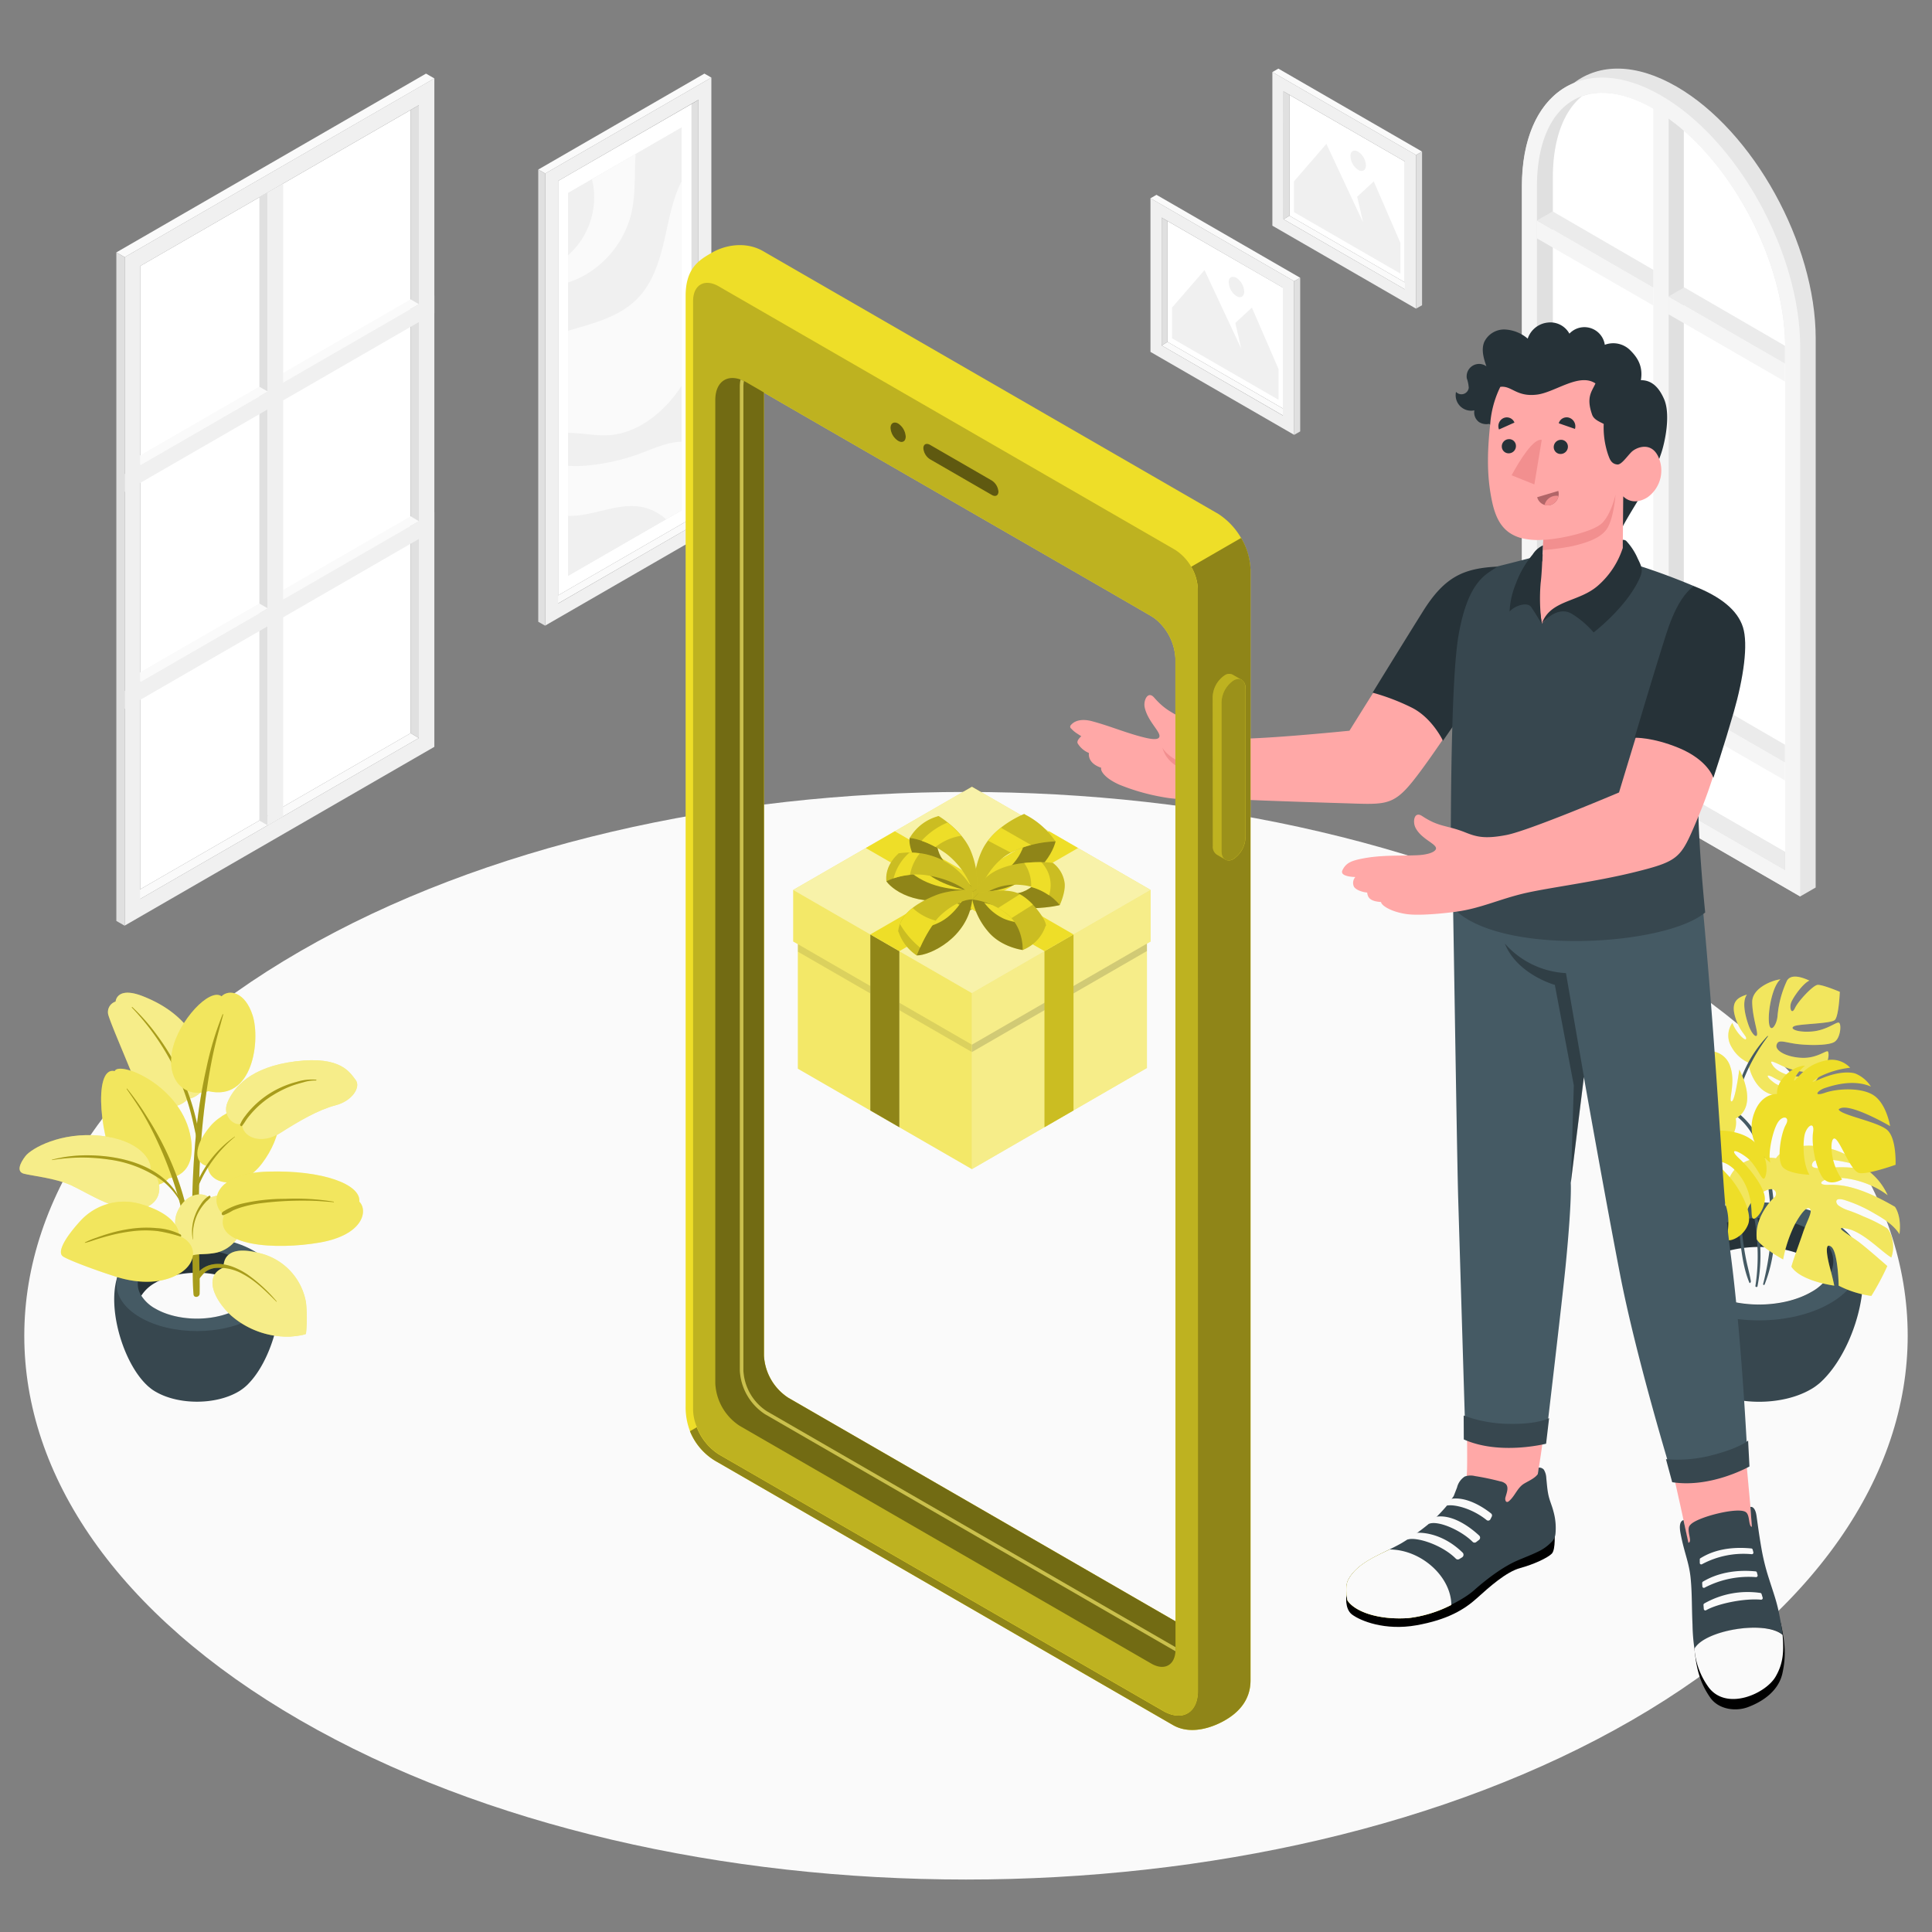 <svg xmlns="http://www.w3.org/2000/svg" viewBox="0 0 500 500"><rect x="0" y="0" width="500" height="500" fill="#808080" stroke="none"/><g id="freepik--Floor--inject-63"><path id="freepik--floor--inject-63" d="M77.67,445.19c-95.18-54.95-95.18-144,0-199s249.49-54.95,344.66,0,95.18,144,0,199S172.84,500.14,77.67,445.19Z" style="fill:#fafafa"></path></g><g id="freepik--Pictures--inject-63"><g id="freepik--Picture--inject-63"><g id="freepik--Frame--inject-63"><polygon points="142.67 155.1 144.44 156.16 180.76 135.19 178.99 134.13 142.67 155.1" style="fill:#fafafa"></polygon><polygon points="178.99 134.13 144.44 154.08 144.44 46.83 178.99 26.9 178.99 134.13" style="fill:#fff"></polygon><path d="M184.1,20.08l-43,24.82v117l43-24.82Zm-3.34,115.11-36.32,21V46.83l36.32-21Z" style="fill:#f0f0f0"></path><polygon points="180.76 135.19 178.99 134.13 178.99 26.9 180.76 25.86 180.76 135.19" style="fill:#e0e0e0"></polygon><polygon points="184.1 20.08 182.3 19.05 139.3 43.88 141.1 44.9 184.1 20.08" style="fill:#fafafa"></polygon><polygon points="139.3 43.88 141.1 44.9 141.1 161.94 139.3 160.91 139.3 43.88" style="fill:#e0e0e0"></polygon></g><g id="freepik--Land--inject-63"><polygon points="176.4 132.07 147.03 149.02 147.03 49.95 176.4 33 176.4 132.07" style="fill:#f0f0f0"></polygon></g><g id="freepik--land--inject-63"><polygon points="176.4 132.07 147.03 149.02 147.03 49.95 176.4 33 176.4 132.07" style="fill:#f0f0f0"></polygon></g><path d="M147,120.54a28,28,0,0,0,4.2,0,53.08,53.08,0,0,0,14.3-3.11c3.55-1.31,7.11-3,10.87-3.12v17.79l-4,2.29a13.34,13.34,0,0,0-5.45-3c-5.66-1.49-11.46,1.35-17.28,2a23.57,23.57,0,0,1-2.66.13Z" style="fill:#fafafa"></path><path d="M147,85.61c6.57-1.94,13.31-3.56,18-8.38,3.78-3.89,5.56-9.27,6.8-14.54s2.1-10.73,4.49-15.59a1,1,0,0,1,.08-.14V99.9c-.37.55-.74,1.1-1.13,1.63-4.32,5.85-10.67,10.73-17.93,11.11-3.41.17-6.93-.63-10.31-.61Z" style="fill:#fafafa"></path><path d="M147,66.07a20,20,0,0,0,6.51-18.21c-.09-.5-.21-1-.33-1.47l11.29-6.52c0,.74-.08,1.48-.1,2.22-.12,4.32,0,8.69-.92,12.89a25.38,25.38,0,0,1-12.87,16.64A24.35,24.35,0,0,1,147,73.11Z" style="fill:#fafafa"></path></g><g id="freepik--picture--inject-63"><g id="freepik--frame--inject-63"><polygon points="365.12 73.97 363.58 74.88 332.18 56.74 333.7 55.83 365.12 73.97" style="fill:#fafafa"></polygon><polygon points="333.7 55.83 363.58 73.08 363.58 41.79 333.7 24.55 333.7 55.83" style="fill:#fff"></polygon><path d="M329.29,58.41l37.18,21.47V40.12L329.29,18.65Zm2.88-34.76,31.41,18.14V74.88L332.17,56.74Z" style="fill:#f0f0f0"></path><polygon points="332.18 56.74 333.7 55.83 333.7 24.55 332.17 23.65 332.18 56.74" style="fill:#e0e0e0"></polygon><polygon points="329.29 18.65 330.84 17.76 368.03 39.23 366.47 40.12 329.29 18.65" style="fill:#fafafa"></polygon><polygon points="368.03 39.23 366.47 40.12 366.47 79.88 368.03 78.99 368.03 39.23" style="fill:#e0e0e0"></polygon></g><g id="freepik--land--inject-63"><polygon points="334.87 54.89 362.42 70.8 362.42 62.85 355.53 46.94 351.24 50.92 352.78 57.58 343.27 37.24 334.87 46.94 334.87 54.89" style="fill:#f0f0f0"></polygon><path d="M351.5,39.26a4.52,4.52,0,0,1,2,3.53c0,1.3-.92,1.83-2,1.18a4.49,4.49,0,0,1-2-3.53C349.46,39.14,350.37,38.61,351.5,39.26Z" style="fill:#f0f0f0"></path></g></g><g id="freepik--picture--inject-63"><g id="freepik--frame--inject-63"><polygon points="333.57 106.62 332.04 107.53 300.63 89.4 302.16 88.49 333.57 106.62" style="fill:#fafafa"></polygon><polygon points="302.16 88.49 332.04 105.73 332.04 74.44 302.16 57.21 302.16 88.49" style="fill:#fff"></polygon><path d="M297.74,91.07l37.19,21.47V72.78L297.74,51.31Zm2.89-34.76L332,74.45v33.09L300.63,89.4Z" style="fill:#f0f0f0"></path><polygon points="300.63 89.4 302.16 88.49 302.16 57.21 300.63 56.31 300.63 89.4" style="fill:#e0e0e0"></polygon><polygon points="297.74 51.31 299.3 50.42 336.49 71.89 334.93 72.78 297.74 51.31" style="fill:#fafafa"></polygon><polygon points="336.49 71.89 334.93 72.78 334.93 112.54 336.49 111.65 336.49 71.89" style="fill:#e0e0e0"></polygon></g><g id="freepik--land--inject-63"><polygon points="303.33 87.55 330.88 103.46 330.88 95.5 323.99 79.6 319.7 83.58 321.24 90.24 311.73 69.9 303.33 79.6 303.33 87.55" style="fill:#f0f0f0"></polygon><path d="M320,71.92a4.52,4.52,0,0,1,2,3.53c0,1.3-.92,1.83-2,1.18a4.49,4.49,0,0,1-2-3.53C317.92,71.8,318.83,71.27,320,71.92Z" style="fill:#f0f0f0"></path></g></g></g><g id="freepik--Windows--inject-63"><g id="freepik--Window--inject-63"><g id="freepik--window--inject-63"><g id="freepik--frame--inject-63"><polygon points="34.15 231.38 36.27 232.65 108.4 191 106.28 189.74 34.15 231.38" style="fill:#fafafa"></polygon><polygon points="106.28 189.74 36.27 230.15 36.27 68.86 106.28 28.46 106.28 189.74" style="fill:#fff"></polygon><path d="M112.41,20.28,32.27,66.55v173l80.14-46.27ZM108.4,191,36.27,232.65V68.86L108.4,27.22Z" style="fill:#f0f0f0"></path><polygon points="108.4 191 106.28 189.74 106.28 28.46 108.4 27.22 108.4 191" style="fill:#e0e0e0"></polygon><polygon points="36.27 174.04 36.27 176.53 108.4 134.88 106.28 133.61 36.27 174.04" style="fill:#fafafa"></polygon><polygon points="36.27 117.89 36.27 120.38 108.4 78.73 106.28 77.47 36.27 117.89" style="fill:#fafafa"></polygon><polygon points="112.41 20.29 110.25 19.05 30.11 65.32 32.27 66.55 112.41 20.29" style="fill:#fafafa"></polygon><polygon points="30.11 65.32 32.27 66.55 32.27 239.58 30.11 238.34 30.11 65.32" style="fill:#e0e0e0"></polygon><polygon points="67.12 51.05 69.28 49.81 69.28 213.6 67.12 212.37 67.12 51.05" style="fill:#e0e0e0"></polygon></g><polygon points="73.28 47.51 69.28 49.81 69.28 213.6 73.28 211.28 73.28 47.51" style="fill:#f0f0f0"></polygon><polygon points="112.41 76.42 112.41 81.04 32.27 127.3 32.27 122.69 112.41 76.42" style="fill:#f0f0f0"></polygon><polygon points="112.41 132.56 112.41 137.17 32.27 183.44 32.27 178.82 112.41 132.56" style="fill:#f0f0f0"></polygon><polygon points="69.28 101.32 67.12 100.08 36.27 117.89 36.27 120.38 69.28 101.32" style="fill:#fafafa"></polygon><polygon points="69.28 157.44 67.12 156.2 36.27 174.01 36.27 176.5 69.28 157.44" style="fill:#fafafa"></polygon></g></g><g id="freepik--window--inject-63"><path d="M469.9,87.58c0-24.5-16.14-53.68-36-65.17-10.54-6.09-20-6-26.61-.92-8.19,3.4-13.44,12.82-13.44,26.78V190.38L465.89,232l4-2.31Z" style="fill:#e6e6e6"></path><path d="M465.89,232V89.89c0-24.5-16.13-53.68-36-65.17s-36-.95-36,23.55V190.38Z" style="fill:#f5f5f5"></path><path d="M462,89.89V225.17L397.76,188.1V48.28c0-12.25,4.3-20.69,11.55-23.36a15,15,0,0,1,5.25-.9c4.1,0,8.58,1.38,13.32,4.12C446.67,39,462,66.68,462,89.89Z" style="fill:#e0e0e0"></path><polygon points="397.75 188.1 401.83 185.76 461.95 220.48 461.95 225.17 397.75 188.1" style="fill:#ebebeb"></polygon><path d="M462,89.89V220.48l-60.12-34.72V45.92c0-9.73,2.73-17.06,7.49-21a15,15,0,0,1,5.25-.9c4.1,0,8.58,1.38,13.32,4.12C446.67,39,462,66.68,462,89.89Z" style="fill:#fff"></path><polygon points="431.82 207.77 427.88 205.5 427.88 26.71 431.82 26.71 431.82 207.77" style="fill:#f5f5f5"></polygon><path d="M435.77,33.84V205.5l-3.94,2.27V30.69C433.17,31.66,434.48,32.7,435.77,33.84Z" style="fill:#e0e0e0"></path><polygon points="397.75 160.29 427.88 177.69 427.88 182.31 397.75 164.92 397.75 160.29" style="fill:#f5f5f5"></polygon><polygon points="401.83 157.94 397.75 160.29 427.88 177.69 427.88 173.06 401.83 157.94" style="fill:#ebebeb"></polygon><polygon points="431.82 179.96 461.95 197.35 461.95 201.98 431.82 184.59 431.82 179.96" style="fill:#f5f5f5"></polygon><polygon points="435.89 177.61 431.82 179.96 461.95 197.35 461.95 192.73 435.89 177.61" style="fill:#ebebeb"></polygon><polygon points="397.75 57.06 427.88 74.45 427.88 79.07 397.75 61.69 397.75 57.06" style="fill:#f5f5f5"></polygon><polygon points="401.83 54.71 397.75 57.06 427.88 74.45 427.88 69.83 401.83 54.71" style="fill:#ebebeb"></polygon><polygon points="431.82 76.72 461.95 94.12 461.95 98.74 431.82 81.35 431.82 76.72" style="fill:#f5f5f5"></polygon><polygon points="435.89 74.38 431.82 76.72 461.95 94.12 461.95 89.49 435.89 74.38" style="fill:#ebebeb"></polygon></g></g><g id="freepik--Plants--inject-63"><g id="freepik--Plant--inject-63"><g id="freepik--Pot--inject-63"><path d="M438.39,356.8c-9-9.31-14.32-30.8-5.52-38.19h44.76c8.8,7.38,3.5,28.87-5.51,38.18l-.25.26-.31.3c-.25.25-.52.5-.81.74l-.22.17c-.22.17-.44.35-.68.52a12.18,12.18,0,0,1-1.17.75c-7.41,4.33-19.44,4.33-26.86,0h0a11.76,11.76,0,0,1-1.18-.76l-.63-.48-.27-.21c-.28-.24-.54-.47-.78-.71l-.36-.36Z" style="fill:#37474f"></path><path d="M473.74,315.64c10.22,6,10.22,15.63,0,21.59s-26.77,6-37,0-10.21-15.63,0-21.59S463.53,309.68,473.74,315.64Z" style="fill:#455a64"></path><path d="M468.83,318.51c7.5,4.38,7.5,11.48,0,15.86s-19.66,4.38-27.16,0-7.5-11.48,0-15.86S461.33,314.13,468.83,318.51Z" style="fill:#263238"></path><path d="M441.67,326c7.5-4.38,19.66-4.38,27.16,0a12.33,12.33,0,0,1,4.49,4.16,12.43,12.43,0,0,1-4.49,4.17c-7.5,4.38-19.66,4.38-27.16,0a12.52,12.52,0,0,1-4.49-4.17A12.41,12.41,0,0,1,441.67,326Z" style="fill:#fafafa"></path></g><g id="freepik--Leaves--inject-63"><path d="M452.47,275c.33,2.8,2.06,6.41,4.79,7.75a6.52,6.52,0,0,0,6.61-.23c1.2-.95-2.43-.67-4.65-2.25s-2.37-2.61-.15-1.35,6,2.63,8.13,2.39,3.82-2.78,3.49-3.33-2.19.74-5.38.61-5.68-1.53-6.57-2.92-.28-1.15,2.58.21,8.16,2.38,10.09.81,2-4,1.67-4.53-2.71,1.72-6.61,1.61-7.1-1.79-6.7-3.31,1.67-.83,4.69-.36,8.82.57,10.36-.5,1.77-4.6,1.1-4.92-3.15,2-7.12,2.28-5.88-.83-4.38-1.42,9.37-.6,10.42-1.56,1.3-7.3,1.3-7.3-4.61-1.94-5.78-1.79-4.94,4.12-5.82,6-1.52,0-1-1.41,3.09-5,4.73-5.7c-2.16-1-4.75-1.72-5.79,0a26.89,26.89,0,0,0-2.44,9c-.16,2.58-2,5-2.25,1.68s1.06-9.48,3-11c-2.06.18-7.38,2.24-7.32,5.9s1.33,7.14,1.27,8.3-1.39.07-2.26-2.46-1.68-6-.38-7.8c-2.12.69-4.19,1.58-3.11,5.53s3.17,5.19,2.91,5.93-2.78-1.87-3.56-4.13a5.61,5.61,0,0,0-.24,6.18A9.41,9.41,0,0,0,452.47,275Z" style="fill:#EEDE28"></path><path d="M452.47,275c.33,2.8,2.06,6.41,4.79,7.75a6.52,6.52,0,0,0,6.61-.23c1.2-.95-2.43-.67-4.65-2.25s-2.37-2.61-.15-1.35,6,2.63,8.13,2.39,3.82-2.78,3.49-3.33-2.19.74-5.38.61-5.68-1.53-6.57-2.92-.28-1.15,2.58.21,8.16,2.38,10.09.81,2-4,1.67-4.53-2.71,1.72-6.61,1.61-7.1-1.79-6.7-3.31,1.67-.83,4.69-.36,8.82.57,10.36-.5,1.77-4.6,1.1-4.92-3.15,2-7.12,2.28-5.88-.83-4.38-1.42,9.37-.6,10.42-1.56,1.3-7.3,1.3-7.3-4.61-1.94-5.78-1.79-4.94,4.12-5.82,6-1.52,0-1-1.41,3.09-5,4.73-5.7c-2.16-1-4.75-1.72-5.79,0a26.89,26.89,0,0,0-2.44,9c-.16,2.58-2,5-2.25,1.68s1.06-9.48,3-11c-2.06.18-7.38,2.24-7.32,5.9s1.33,7.14,1.27,8.3-1.39.07-2.26-2.46-1.68-6-.38-7.8c-2.12.69-4.19,1.58-3.11,5.53s3.17,5.19,2.91,5.93-2.78-1.87-3.56-4.13a5.61,5.61,0,0,0-.24,6.18A9.41,9.41,0,0,0,452.47,275Z" style="fill:#fff;opacity:0.25"></path><path d="M443.4,285.58a11.45,11.45,0,0,1,6.71,2.7,19.68,19.68,0,0,1,5.74,7.89,44.46,44.46,0,0,1,2.74,11.19,68.57,68.57,0,0,1,.65,11.89,36.92,36.92,0,0,1-2.55,13.15c-.13.3-.45.16-.38-.15a73.3,73.3,0,0,0,1.89-10.8,61.66,61.66,0,0,0-.22-11.12c-.7-6.7-1.87-14.17-6.42-19.44a17.71,17.71,0,0,0-8.15-5.21S443.36,285.58,443.4,285.58Z" style="fill:#455a64"></path><path d="M444.87,297.73c4.89,3.39,7.8,8.95,9.31,14.58a44.66,44.66,0,0,1,1.37,10.22,42.52,42.52,0,0,1-.72,10.39c0,.2-.58.25-.53-.12a51.21,51.21,0,0,0,.53-10.1,53.69,53.69,0,0,0-1.3-9.88,30.89,30.89,0,0,0-8.69-14.93S444.79,297.68,444.87,297.73Z" style="fill:#455a64"></path><path d="M450.18,308.6c0-.16.17,0,.17.08A110,110,0,0,0,451,320.3c.22,1.87.51,3.74.88,5.59s.93,3.8,1.25,5.73c0,.22-.27.65-.41.3-1.45-3.48-2-7.53-2.39-11.25A53.54,53.54,0,0,1,450.18,308.6Z" style="fill:#455a64"></path><path d="M457.44,268.12a32.57,32.57,0,0,0-7.06,11.56,40.53,40.53,0,0,0-1.68,6.1,22.18,22.18,0,0,0-.59,6.38c0,.27.41.56.49.16a28.73,28.73,0,0,0,.28-3.22c.12-1.06.28-2.12.48-3.17a38.79,38.79,0,0,1,1.85-6.46,47.71,47.71,0,0,1,6.29-11.21C457.55,268.19,457.54,268,457.44,268.12Z" style="fill:#455a64"></path><path d="M449.2,289.46c.89,4.67-4.36,10.41-11.12,9.53,2.9-2.14,6.08-5.93,4.68-7.06s-.89,3.55-5.67,6.15c0,0-2.21.28-4.14-2.74,4.86-1.46,8.52-6.6,6.85-6.26-.66.13-2.57,2.65-5.53,3.66s-5.35.33-7.87-3.8c2.24.35,5.56.54,8-1,1.76-1.12,2.48-2-1-1.16s-4.66,1.26-7.37.24-4.12-4.68-4.12-4.68,4.33,1.93,5.84.84-3.93-.55-6.62-2.86a19.27,19.27,0,0,1-4.09-5s2.67-3.08,4-3.6c1.74,2.55,3.84,6,4.46,5.62s.31-2.56-2.59-5.43a3.16,3.16,0,0,1,3.51-1.22s1.69.86,2.78,6.39c.22,1.16,1.16,2.44.26-2a12.94,12.94,0,0,0-2-5.26,5,5,0,0,1,5.68,2.53c3.65,6,3.14,8.22,4,8.15.32,0,.29-1.27-.73-4.6a17.21,17.21,0,0,0-2.31-5s3-1.81,5.81,1.75,3.25,9.21,3.47,9.38c.57.45.91-3.82.21-6.42-.66-2.42-1.08-3.57-1.08-3.57a5.58,5.58,0,0,1,5.28,4c1.46,4.19-.57,8.95.34,9s2-8.23,2-8.23S455.31,286.11,449.2,289.46Z" style="fill:#EEDE28"></path><path d="M449.2,289.46c.89,4.67-4.36,10.41-11.12,9.53,2.9-2.14,6.08-5.93,4.68-7.06s-.89,3.55-5.67,6.15c0,0-2.21.28-4.14-2.74,4.86-1.46,8.52-6.6,6.85-6.26-.66.13-2.57,2.65-5.53,3.66s-5.35.33-7.87-3.8c2.24.35,5.56.54,8-1,1.76-1.12,2.48-2-1-1.16s-4.66,1.26-7.37.24-4.12-4.68-4.12-4.68,4.33,1.93,5.84.84-3.93-.55-6.62-2.86a19.27,19.27,0,0,1-4.09-5s2.67-3.08,4-3.6c1.74,2.55,3.84,6,4.46,5.62s.31-2.56-2.59-5.43a3.16,3.16,0,0,1,3.51-1.22s1.69.86,2.78,6.39c.22,1.16,1.16,2.44.26-2a12.94,12.94,0,0,0-2-5.26,5,5,0,0,1,5.68,2.53c3.65,6,3.14,8.22,4,8.15.32,0,.29-1.27-.73-4.6a17.21,17.21,0,0,0-2.31-5s3-1.81,5.81,1.75,3.25,9.21,3.47,9.38c.57.45.91-3.82.21-6.42-.66-2.42-1.08-3.57-1.08-3.57a5.58,5.58,0,0,1,5.28,4c1.46,4.19-.57,8.95.34,9s2-8.23,2-8.23S455.31,286.11,449.2,289.46Z" style="fill:#fff;opacity:0.2"></path><path d="M459.64,299.75c1.43-2.38,7.12-4.64,15-2.2a21.81,21.81,0,0,1,7.69,4.35c-5.19-1.45-12.23-2.85-13.21-1s2,1.44,4.8,1.29a31,31,0,0,1,9.35.64,16.17,16.17,0,0,1,5.25,6.49c-4.93-3.8-11.63-4.93-14.66-4.38s-3.34,1.74-.91,1.7,7.21-.3,17.45,5.68c0,0,1.78,2.24,1.18,7.09-1.49-2.41-4.2-4.08-6.61-5.44a36.23,36.23,0,0,0-7.71-3.44c-.48-.13-1.45-.38-1.85,0s-.05,1.1.33,1.41a9.28,9.28,0,0,0,2.77,1.36,38.61,38.61,0,0,1,3.77,1.53,39.29,39.29,0,0,1,6,3c1,.68,2.39,4.35,1.19,7.6C487,324,482.26,318.86,478.1,318s.37,1.42,3.33,3.71c2.54,2,7,5.94,7,5.94a67.8,67.8,0,0,1-4.13,7.73,26.27,26.27,0,0,1-8.45-2.65s-.15-8.69-1.91-10.06-1.2,2.25-.32,5.55,1.08,4.5,1.08,4.5-8.63-1.12-11.08-4.9c.43-1.7,2.05-6,3-8.83,1-3,2.54-5.34,1.79-6.17s-2.43,1.32-3.94,4.11a35.21,35.21,0,0,0-3,9s-5.37-2.91-6.81-5.17c-.68-5.58,3.75-10.27,4.6-10.91s.46-3.71-3.58-1a8.87,8.87,0,0,0-4.08,7.43s-4-1.74-4.61-5.87C446.06,303.72,450.33,298.56,459.64,299.75Z" style="fill:#EEDE28"></path><path d="M459.64,299.75c1.43-2.38,7.12-4.64,15-2.2a21.81,21.81,0,0,1,7.69,4.35c-5.19-1.45-12.23-2.85-13.21-1s2,1.44,4.8,1.29a31,31,0,0,1,9.35.64,16.17,16.17,0,0,1,5.25,6.49c-4.93-3.8-11.63-4.93-14.66-4.38s-3.34,1.74-.91,1.7,7.21-.3,17.45,5.68c0,0,1.78,2.24,1.18,7.09-1.49-2.41-4.2-4.08-6.61-5.44a36.23,36.23,0,0,0-7.71-3.44c-.48-.13-1.45-.38-1.85,0s-.05,1.1.33,1.41a9.28,9.28,0,0,0,2.77,1.36,38.61,38.61,0,0,1,3.77,1.53,39.29,39.29,0,0,1,6,3c1,.68,2.39,4.35,1.19,7.6C487,324,482.26,318.86,478.1,318s.37,1.42,3.33,3.71c2.54,2,7,5.94,7,5.94a67.8,67.8,0,0,1-4.13,7.73,26.27,26.27,0,0,1-8.45-2.65s-.15-8.69-1.91-10.06-1.2,2.25-.32,5.55,1.08,4.5,1.08,4.5-8.63-1.12-11.08-4.9c.43-1.7,2.05-6,3-8.83,1-3,2.54-5.34,1.79-6.17s-2.43,1.32-3.94,4.11a35.21,35.21,0,0,0-3,9s-5.37-2.91-6.81-5.17c-.68-5.58,3.75-10.27,4.6-10.91s.46-3.71-3.58-1a8.87,8.87,0,0,0-4.08,7.43s-4-1.74-4.61-5.87C446.06,303.72,450.33,298.56,459.64,299.75Z" style="fill:#fff;opacity:0.25"></path><path d="M442.25,292.87c3.79-.74,9.23,0,12.13,3s3.2,6.76,2.46,8.72-1.88-2.88-4.89-5.12-4.39-2-1.82.37,6,6.76,6.54,9.61-2,6.14-2.88,5.94,0-3.16-1.46-7.27-4.38-6.76-6.57-7.34-1.62.12,1.36,3.28,6.53,9.64,5.29,12.82-4.36,4.33-5.21,4.07,1.1-4.25-.67-9.29-5.32-8.52-7.13-7.35-.38,2.53,1.5,6.27,4.45,11.27,3.69,13.73-5.25,4.24-5.95,3.5,1.25-4.94,0-10.25-3.55-7.32-3.69-5.12,3.15,12.47,2.34,14.25-9,4.77-9,4.77-4.47-5.2-4.77-6.79,3.3-8.19,5.34-10.1-.6-2-2.24-.69-5.23,6.13-5.45,8.57c-2.24-2.41-4.25-5.48-2.42-7.57s7.4-5.66,10.7-7,5.65-4.65,1.25-3.63-11.93,5.36-13.16,8.51c-.63-2.77-.18-10.58,4.62-12s9.87-1.26,11.37-1.83-.49-1.84-4.16-1.91-8.54.33-10.34,2.78c0-3.05.3-6.13,5.91-6.38s8.1,2,9,1.3-3.61-2.84-6.89-2.91a7.69,7.69,0,0,1,8-2.9A13,13,0,0,1,442.25,292.87Z" style="fill:#EEDE28"></path><path d="M459.89,283.14c-.14-4,4.39-7.33,7.26-7.33-2.31,1.78-3.57,4.81-2.4,3.54,2.45-2.67,4.09-4.1,7.91-4.94a6.54,6.54,0,0,1,6.16,1.92,23.46,23.46,0,0,0-7.62,2.17c-1.14.59-4,2.43-.21.77,6-2.62,9.14-1.45,9.14-1.45a8.77,8.77,0,0,1,4.07,3.39c-4.58-2-9.9-.29-11.87.35s-3.25,2.37,0,1.24,9.81-1.47,12.89.89,3.94,7.75,3.94,7.75-11.21-6.58-13.32-4.31c.59,1.49,10.13,3.14,12.58,5.32s2.15,9,2.15,9-7.06,2.52-9.34,2.14-4.88-8.17-6.31-8.89-1.5,6.12,1.82,10.53c0,0-3.21,2-5-.43s-3-8.57-2.52-11.75-1.78-1.59-2.23.88-.31,7.45,1.29,10.09c0,0-4.77-.11-6.72-1.77s-.67-8.9.59-11.12-.91-2.65-2.17-.43-2.47,7.86-1.83,10.19c-3.73-2.95-6.05-7.75-4.17-12.8C455.89,282.78,459.89,283.14,459.89,283.14Z" style="fill:#EEDE28"></path></g></g><g id="freepik--plant--inject-63"><g id="freepik--pot--inject-63"><path d="M37.54,358c-7.18-7.42-11.4-26-4.4-31.93H68.79c7,5.88,2.79,24.5-4.39,31.92l-.19.2-.25.25c-.2.2-.42.39-.65.58l-.17.14c-.18.14-.35.28-.55.41a8.5,8.5,0,0,1-.92.6c-5.91,3.45-15.49,3.45-21.4,0h0a10.61,10.61,0,0,1-.94-.6c-.18-.13-.34-.26-.5-.39l-.21-.17c-.23-.18-.43-.37-.63-.56l-.29-.28Z" style="fill:#37474f"></path><path d="M65.7,323.72c8.13,4.75,8.13,12.45,0,17.2s-21.33,4.75-29.46,0-8.13-12.45,0-17.19S57.56,319,65.7,323.72Z" style="fill:#455a64"></path><path d="M61.78,326c6,3.49,6,9.14,0,12.63s-15.65,3.49-21.63,0-6-9.14,0-12.63S55.81,322.52,61.78,326Z" style="fill:#263238"></path><path d="M40.15,332c6-3.48,15.66-3.48,21.63,0a10,10,0,0,1,3.58,3.32,10,10,0,0,1-3.58,3.32c-6,3.49-15.65,3.49-21.63,0a10,10,0,0,1-3.58-3.32A10,10,0,0,1,40.15,332Z" style="fill:#fafafa"></path></g><path d="M48.57,284.46c-2.73,3-10.33,3.78-13.47-4.22-3-7.5-6.13-14.61-7-17.37a2.84,2.84,0,0,1,1.82-3.66s.21-4.12,7.2-1.33,11.91,7,15,13.89S53.24,283.54,48.57,284.46Z" style="fill:#EEDE28"></path><path d="M48.57,284.46c-2.73,3-10.33,3.78-13.47-4.22-3-7.5-6.13-14.61-7-17.37a2.84,2.84,0,0,1,1.82-3.66s.21-4.12,7.2-1.33,11.91,7,15,13.89S53.24,283.54,48.57,284.46Z" style="fill:#fff;opacity:0.45"></path><path d="M51.59,295a36.41,36.41,0,0,0-.6-4.17,58.8,58.8,0,0,0-2.32-8.05,59.06,59.06,0,0,0-8.09-14.94,51.37,51.37,0,0,0-6.36-7.22c-.08-.06-.13.1-.08.15a63.54,63.54,0,0,1,10,13.76,64,64,0,0,1,5.76,15.61c.35,1.52.67,3.05,1,4.58s.45,3.13.71,4.69c0,.16.27.25.28,0A28.78,28.78,0,0,0,51.59,295Z" style="fill:#EEDE28"></path><path d="M51.59,295a36.41,36.41,0,0,0-.6-4.17,58.8,58.8,0,0,0-2.32-8.05,59.06,59.06,0,0,0-8.09-14.94,51.37,51.37,0,0,0-6.36-7.22c-.08-.06-.13.1-.08.15a63.54,63.54,0,0,1,10,13.76,64,64,0,0,1,5.76,15.61c.35,1.52.67,3.05,1,4.58s.45,3.13.71,4.69c0,.16.27.25.28,0A28.78,28.78,0,0,0,51.59,295Z" style="opacity:0.3"></path><path d="M53.93,282.39c-6.28,1.94-10.94-3-9.32-10.64s9.68-16.2,12.72-13.91c1.9-1.9,6.1-1.22,8.07,5S65.58,285.11,53.93,282.39Z" style="fill:#EEDE28"></path><path d="M53.93,282.39c-6.28,1.94-10.94-3-9.32-10.64s9.68-16.2,12.72-13.91c1.9-1.9,6.1-1.22,8.07,5S65.58,285.11,53.93,282.39Z" style="fill:#fff;opacity:0.25"></path><path d="M57.61,262.51a83.77,83.77,0,0,0-4.17,13.8A136,136,0,0,0,51,290.75a226.86,226.86,0,0,0-1.25,28.31c0,2.62.05,5.23.1,7.84s0,5.41.24,8.09c.09,1,1.55.75,1.57-.19.09-4.7-.17-9.43-.22-14.13s0-9.3.09-13.95a195.54,195.54,0,0,1,2.54-28.28c.45-2.6.94-5.2,1.55-7.77s1.42-5.37,2.13-8.05C57.79,262.51,57.67,262.37,57.61,262.51Z" style="fill:#EEDE28"></path><path d="M57.61,262.51a83.77,83.77,0,0,0-4.17,13.8A136,136,0,0,0,51,290.75a226.86,226.86,0,0,0-1.25,28.31c0,2.62.05,5.23.1,7.84s0,5.41.24,8.09c.09,1,1.55.75,1.57-.19.09-4.7-.17-9.43-.22-14.13s0-9.3.09-13.95a195.54,195.54,0,0,1,2.54-28.28c.45-2.6.94-5.2,1.55-7.77s1.42-5.37,2.13-8.05C57.79,262.51,57.67,262.37,57.61,262.51Z" style="opacity:0.3"></path><path d="M43.72,304.91c-2.74,3.1-9,2.82-13.24-2.71s-6.74-26.36-.81-25c1.26-2.78,17.64,3.89,19.74,17.48C50.94,304.53,43.72,304.91,43.72,304.91Z" style="fill:#EEDE28"></path><path d="M43.72,304.91c-2.74,3.1-9,2.82-13.24-2.71s-6.74-26.36-.81-25c1.26-2.78,17.64,3.89,19.74,17.48C50.94,304.53,43.72,304.91,43.72,304.91Z" style="fill:#fff;opacity:0.25"></path><path d="M48.62,314.74a29.05,29.05,0,0,0-.81-3.79q-1-3.82-2.44-7.53a79,79,0,0,0-7.32-14.37,70.93,70.93,0,0,0-5.19-7.34c0-.06-.1.08-.07.13,1.46,2.13,2.94,4.24,4.26,6.47a79.13,79.13,0,0,1,3.71,7.14,99.76,99.76,0,0,1,5.41,14.49c.4,1.41.73,2.84,1.14,4.25s1,2.89,1.35,4.36c.05.22.33.3.3,0C48.83,317.29,48.79,316,48.62,314.74Z" style="fill:#EEDE28"></path><path d="M48.62,314.74a29.05,29.05,0,0,0-.81-3.79q-1-3.82-2.44-7.53a79,79,0,0,0-7.32-14.37,70.93,70.93,0,0,0-5.19-7.34c0-.06-.1.08-.07.13,1.46,2.13,2.94,4.24,4.26,6.47a79.13,79.13,0,0,1,3.71,7.14,99.76,99.76,0,0,1,5.41,14.49c.4,1.41.73,2.84,1.14,4.25s1,2.89,1.35,4.36c.05.22.33.3.3,0C48.83,317.29,48.79,316,48.62,314.74Z" style="opacity:0.3"></path><path d="M53.75,301.83c-3.59-.82-3.77-5.12.71-10.41s15.78-7.59,16.31-5.36c2.51,0,2.51,7.86-3,15.08S54.08,306.68,53.75,301.83Z" style="fill:#EEDE28"></path><path d="M53.75,301.83c-3.59-.82-3.77-5.12.71-10.41s15.78-7.59,16.31-5.36c2.51,0,2.51,7.86-3,15.08S54.08,306.68,53.75,301.83Z" style="fill:#fff;opacity:0.25"></path><path d="M60.77,294.14a28.52,28.52,0,0,0-10.38,13.4c-.11.31.42.76.54.42a32.93,32.93,0,0,1,9.86-13.74S60.82,294.11,60.77,294.14Z" style="fill:#EEDE28"></path><path d="M60.77,294.14a28.52,28.52,0,0,0-10.38,13.4c-.11.31.42.76.54.42a32.93,32.93,0,0,1,9.86-13.74S60.82,294.11,60.77,294.14Z" style="opacity:0.3"></path><path d="M57.84,328.06c-5,2-2.83,7.92,2,12.42A22.23,22.23,0,0,0,75,345.92c3.33-.24,4.18-.7,4.18-.7a37.61,37.61,0,0,0,0-8.22,15.91,15.91,0,0,0-11.71-12.61C59.7,322.3,57.84,325.1,57.84,328.06Z" style="fill:#EEDE28"></path><path d="M57.84,328.06c-5,2-2.83,7.92,2,12.42A22.23,22.23,0,0,0,75,345.92c3.33-.24,4.18-.7,4.18-.7a37.61,37.61,0,0,0,0-8.22,15.91,15.91,0,0,0-11.71-12.61C59.7,322.3,57.84,325.1,57.84,328.06Z" style="fill:#fff;opacity:0.45"></path><path d="M71.59,336.79a40.22,40.22,0,0,0-7.6-7c-2.83-1.86-6.6-3.45-10-2.29-1.32.45-3.36,1.76-3.11,3.38,0,.17.31.57.5.34a13.73,13.73,0,0,1,1.79-2.08,5.27,5.27,0,0,1,2.67-1,12.33,12.33,0,0,1,7,1.58c3.36,1.78,6.07,4.54,8.74,7.19C71.58,336.9,71.61,336.82,71.59,336.79Z" style="fill:#EEDE28"></path><path d="M71.59,336.79a40.22,40.22,0,0,0-7.6-7c-2.83-1.86-6.6-3.45-10-2.29-1.32.45-3.36,1.76-3.11,3.38,0,.17.31.57.5.34a13.73,13.73,0,0,1,1.79-2.08,5.27,5.27,0,0,1,2.67-1,12.33,12.33,0,0,1,7,1.58c3.36,1.78,6.07,4.54,8.74,7.19C71.58,336.9,71.61,336.82,71.59,336.79Z" style="opacity:0.3"></path><path d="M38.93,302.63c.48-2.26-2.79-7.68-13-8.71S8.15,297.2,6.61,299.17s-2.31,4.05-.47,4.57,8.21,1.13,12.39,3.06S31.2,314.4,37,312.71,41.82,304.88,38.93,302.63Z" style="fill:#EEDE28"></path><path d="M38.93,302.63c.48-2.26-2.79-7.68-13-8.71S8.15,297.2,6.61,299.17s-2.31,4.05-.47,4.57,8.21,1.13,12.39,3.06S31.2,314.4,37,312.71,41.82,304.88,38.93,302.63Z" style="fill:#fff;opacity:0.45"></path><path d="M46.67,310.51c-4.29-8.87-15.36-11.57-24.4-11.52a35.59,35.59,0,0,0-8.83,1.14s0,.11,0,.1a47,47,0,0,1,14.74-.14,30.56,30.56,0,0,1,13.46,5.19,18.19,18.19,0,0,1,4.82,5.4C46.6,310.9,46.76,310.69,46.67,310.51Z" style="fill:#EEDE28"></path><path d="M46.67,310.51c-4.29-8.87-15.36-11.57-24.4-11.52a35.59,35.59,0,0,0-8.83,1.14s0,.11,0,.1a47,47,0,0,1,14.74-.14,30.56,30.56,0,0,1,13.46,5.19,18.19,18.19,0,0,1,4.82,5.4C46.6,310.9,46.76,310.69,46.67,310.51Z" style="opacity:0.3"></path><path d="M62.66,290.75c-.14,3.56,4.88,5.63,9.73,2.55s9.93-6.08,14.42-7.24,6.63-4.83,5.21-6.6-3.68-6.25-15.49-4.79-16,6.79-17.62,10.54S60.88,291.77,62.66,290.75Z" style="fill:#EEDE28"></path><path d="M62.66,290.75c-.14,3.56,4.88,5.63,9.73,2.55s9.93-6.08,14.42-7.24,6.63-4.83,5.21-6.6-3.68-6.25-15.49-4.79-16,6.79-17.62,10.54S60.88,291.77,62.66,290.75Z" style="fill:#fff;opacity:0.45"></path><path d="M81.88,279.44a12.79,12.79,0,0,0-5.06.54,24.93,24.93,0,0,0-4.34,1.55,24,24,0,0,0-7.39,5.35,20.23,20.23,0,0,0-1.67,2A8.9,8.9,0,0,0,62.16,291c-.08.24.27.62.47.38.59-.67,1-1.5,1.57-2.21A24.69,24.69,0,0,1,66.11,287a23.6,23.6,0,0,1,4.55-3.59,28.32,28.32,0,0,1,5-2.46c1-.35,2-.63,2.94-.88a10,10,0,0,1,3.22-.44S81.94,279.45,81.88,279.44Z" style="fill:#EEDE28"></path><path d="M81.88,279.44a12.79,12.79,0,0,0-5.06.54,24.93,24.93,0,0,0-4.34,1.55,24,24,0,0,0-7.39,5.35,20.23,20.23,0,0,0-1.67,2A8.9,8.9,0,0,0,62.16,291c-.08.24.27.62.47.38.59-.67,1-1.5,1.57-2.21A24.69,24.69,0,0,1,66.11,287a23.6,23.6,0,0,1,4.55-3.59,28.32,28.32,0,0,1,5-2.46c1-.35,2-.63,2.94-.88a10,10,0,0,1,3.22-.44S81.94,279.45,81.88,279.44Z" style="opacity:0.3"></path><path d="M54.18,310c-1.66-1.66-6.15-1.27-8.28,3.62s2.34,10.25,2.84,11.75c2-1.18,3.65-.48,7.26-1.18a9,9,0,0,0,6.93-9C62.69,310.68,60.8,307.72,54.18,310Z" style="fill:#EEDE28"></path><path d="M54.18,310c-1.66-1.66-6.15-1.27-8.28,3.62s2.34,10.25,2.84,11.75c2-1.18,3.65-.48,7.26-1.18a9,9,0,0,0,6.93-9C62.69,310.68,60.8,307.72,54.18,310Z" style="fill:#fff;opacity:0.45"></path><path d="M54.12,309.48a6.73,6.73,0,0,0-2.2,2.27,12.49,12.49,0,0,0-1.42,2.74,11.62,11.62,0,0,0-.62,6.23c0,.08.08,0,.07,0a12.88,12.88,0,0,1,1-6.16A12.75,12.75,0,0,1,52.49,312a12.11,12.11,0,0,1,1-1.15,6.56,6.56,0,0,0,.95-.95C54.56,309.76,54.37,309.35,54.12,309.48Z" style="fill:#EEDE28"></path><path d="M54.12,309.48a6.73,6.73,0,0,0-2.2,2.27,12.49,12.49,0,0,0-1.42,2.74,11.62,11.62,0,0,0-.62,6.23c0,.08.08,0,.07,0a12.88,12.88,0,0,1,1-6.16A12.75,12.75,0,0,1,52.49,312a12.11,12.11,0,0,1,1-1.15,6.56,6.56,0,0,0,.95-.95C54.56,309.76,54.37,309.35,54.12,309.48Z" style="opacity:0.3"></path><path d="M46.39,319.88c-.16-3.64-4.1-6.52-9.72-8.19a15.28,15.28,0,0,0-15.78,4.19c-4.1,4.46-6.22,8.25-4.55,9.31s9.1,3.8,14,5.32,11.23,2,16.09-.91S50.94,321.7,46.39,319.88Z" style="fill:#EEDE28"></path><path d="M46.39,319.88c-.16-3.64-4.1-6.52-9.72-8.19a15.28,15.28,0,0,0-15.78,4.19c-4.1,4.46-6.22,8.25-4.55,9.31s9.1,3.8,14,5.32,11.23,2,16.09-.91S50.94,321.7,46.39,319.88Z" style="fill:#fff;opacity:0.25"></path><path d="M46.7,319.47a15.55,15.55,0,0,0-6.1-1.63,28.36,28.36,0,0,0-6.11.08,37.89,37.89,0,0,0-6.33,1.33c-1.08.32-2.16.68-3.21,1.07A20.41,20.41,0,0,0,22,321.53s-.06.14,0,.12c1-.21,2-.61,3-.92s2.18-.66,3.27-.94a42.89,42.89,0,0,1,6.24-1.18,28,28,0,0,1,6.34,0A37.86,37.86,0,0,1,46.64,320C47,320.15,46.92,319.6,46.7,319.47Z" style="fill:#EEDE28"></path><path d="M46.7,319.47a15.55,15.55,0,0,0-6.1-1.63,28.36,28.36,0,0,0-6.11.08,37.89,37.89,0,0,0-6.33,1.33c-1.08.32-2.16.68-3.21,1.07A20.41,20.41,0,0,0,22,321.53s-.06.14,0,.12c1-.21,2-.61,3-.92s2.18-.66,3.27-.94a42.89,42.89,0,0,1,6.24-1.18,28,28,0,0,1,6.34,0A37.86,37.86,0,0,1,46.64,320C47,320.15,46.92,319.6,46.7,319.47Z" style="opacity:0.3"></path><path d="M58,314.46c-4-3.19-2.67-10.84,11.37-11.25S93.43,306.47,93,311c2.26,2.26,1.11,8.59-10.26,10.57S55.07,322.55,58,314.46Z" style="fill:#EEDE28"></path><path d="M58,314.46c-4-3.19-2.67-10.84,11.37-11.25S93.43,306.47,93,311c2.26,2.26,1.11,8.59-10.26,10.57S55.07,322.55,58,314.46Z" style="fill:#fff;opacity:0.25"></path><path d="M86.37,311a60.58,60.58,0,0,0-12.55-.74,48.49,48.49,0,0,0-11.58,1.34,16.88,16.88,0,0,0-2.83,1.05,12.15,12.15,0,0,0-1.23.66c-.32.19-.68.36-.79.73a.38.38,0,0,0,.42.45,15.12,15.12,0,0,0,2.45-1.22,20.91,20.91,0,0,1,2.44-.89,31,31,0,0,1,4.88-1,86.91,86.91,0,0,1,11.85-.65c2.31,0,4.61.21,6.91.39C86.41,311.2,86.44,311.05,86.37,311Z" style="fill:#EEDE28"></path><path d="M86.37,311a60.58,60.58,0,0,0-12.55-.74,48.49,48.49,0,0,0-11.58,1.34,16.88,16.88,0,0,0-2.83,1.05,12.15,12.15,0,0,0-1.23.66c-.32.19-.68.36-.79.73a.38.38,0,0,0,.42.45,15.12,15.12,0,0,0,2.45-1.22,20.91,20.91,0,0,1,2.44-.89,31,31,0,0,1,4.88-1,86.91,86.91,0,0,1,11.85-.65c2.31,0,4.61.21,6.91.39C86.41,311.2,86.44,311.05,86.37,311Z" style="opacity:0.3"></path></g></g><g id="freepik--character-2--inject-63"><g id="freepik--Character--inject-63"><g id="freepik--Bottom--inject-63"><path d="M379.68,379.8c.16-8.46-.65-46.13-.65-46.13l24.92.26c-3.56,31.76-5.12,42.51-5.71,45.89l-.23,1.59a5.81,5.81,0,0,1,.11,1.2c.24,5.59-6.12,8.94-11,12.93a95,95,0,0,1-13.31,9.39c-3.6,2-11.07,2.54-12.1.28a104.59,104.59,0,0,0,14.56-14.13C378.47,388.46,379.58,385.31,379.68,379.8Z" style="fill:#ffa8a7"></path><path d="M348.65,412.73c-.33,0-.68,3.65,1.23,5.09,2.19,1.66,8.53,4.25,16.69,2.8s12.48-4.15,15.64-7,7.58-6.84,11.25-7.82c3.42-.92,7.09-2.63,8.15-3.72s.69-5.68.69-5.68Z"></path><path d="M373,391.3c.5-.54,1-1.09,1.46-1.65a13.79,13.79,0,0,0,1.2-1.64,4.17,4.17,0,0,1,.37-.56,2,2,0,0,0,.33-.64l.72-1.85a4.71,4.71,0,0,1,2-2.84,4.57,4.57,0,0,1,2.62-.12,66.83,66.83,0,0,1,6.58,1.38,2.78,2.78,0,0,1,1.44.69c.81.91.2,2.3-.12,3.48-.12.46,0,1.14.44,1.16a.81.81,0,0,0,.5-.24c1.51-1.27,2.15-3.43,3.84-4.47,1.16-.71,2.81-1.39,3.6-2.5l.24-1.68a1.58,1.58,0,0,1,1.32.52,4.49,4.49,0,0,1,.64,2.2c.14,1.3.21,2.46.43,3.74.34,2,1,3.17,1.43,4.91a15.78,15.78,0,0,1,.51,5.8,3.42,3.42,0,0,1-1.15,2.21,11.55,11.55,0,0,1-3.38,2.38c-1.71.83-3.49,1.5-5.24,2.25-3.61,1.54-7.72,4.56-11.3,7.73s-11.68,6.8-17,7.15c-8.16.54-14-1.83-15.79-4.6-.28-1.93-.52-3.92.27-5.36,2.56-4.69,8.82-6.56,13.75-9.38a55.41,55.41,0,0,0,6.16-4.27A33.41,33.41,0,0,0,373,391.3Z" style="fill:#37474f"></path><path d="M377.67,403.48a.73.73,0,0,1-.92-.12c-3.56-3.58-10.25-5.72-12.53-4.91,0,0,.28-1.1,2.54-1.76,0,0,5.93-.56,11.77,5.13a.79.79,0,0,1-.14,1.22Z" style="fill:#fafafa"></path><path d="M369.8,394.36c2.45-.95,8.37,1.73,11.3,4.65a.69.69,0,0,0,.93.08l.73-.56a.74.74,0,0,0,.06-1.12c-1.66-1.55-6.4-5.52-11-4.9C371.81,392.51,370,393.43,369.8,394.36Z" style="fill:#fafafa"></path><path d="M374.44,389.65c1.76-.4,6.41.62,10.28,3.73a.65.65,0,0,0,1-.2l.34-.68a.66.66,0,0,0-.17-.82c-1.36-1.09-5.86-4.37-10.14-3.81A4.2,4.2,0,0,0,374.44,389.65Z" style="fill:#fafafa"></path><path d="M359.68,401c10.18,2.24,14.09,8.89,15.93,14.35a32.51,32.51,0,0,1-11.13,3.41c-8.16.54-14-1.83-15.79-4.6-.28-1.93-.52-3.92.27-5.36C351,405,355.46,403,359.68,401Z" style="fill:#EEDE28"></path><path d="M359.68,401c8.22.08,15.85,7.06,15.93,14.35a32.51,32.51,0,0,1-11.13,3.41c-8.16.54-14-1.83-15.79-4.6-.28-1.93-.52-3.92.27-5.36C351,405,355.46,403,359.68,401Z" style="fill:#fafafa"></path><path d="M424.76,344.92l23.63-3c1.73,14.49,3.34,34.61,4.63,48.09l.38,5.12s3.87,18.19,3.05,23.66c-1.24,8.23-13.8,6.38-14.62,1.52s-3.77-14-6.13-26.89C434.75,388.75,424.92,345.69,424.76,344.92Z" style="fill:#ffa8a7"></path><path d="M438.52,426.68l7.11-19.07c2.1-1.43,4.53-4.25,7-2.92a10.93,10.93,0,0,1,2.44,1.6c1.91,1.81,2.23,4.57,2.89,7s2.46,4.66,3,7.21c1,4.83,1.32,7.91.35,12.46s-4.91,7.32-8.91,8.83c-3.34,1.26-7.72.54-9.79-2.45C440,435.62,439,431.91,438.52,426.68Z"></path><path d="M438.52,426.68c2.88-4.7,18.37-7.43,22.83-3.63-.08-.59-.17-1.23-.28-1.89-1-6.17-1.55-7.2-3.34-12.84a56.48,56.48,0,0,1-1.94-8c-.49-2.81-.92-6-1.2-8C454.2,389.61,453,390,453,390l.38,5.12s-.35.14-.58-.9-.22-2.55-1.18-3c-2.31-1.14-12.19,1.39-14.05,3.29-.35.37-.81.66-.39,2.76.27,1.33.3,1.83-.22,2l-1.28-5.88c-.9.29-1.14,1.43-.75,3.48,1,5.26,2.26,7.54,2.64,11.93.35,3.89.24,7.19.45,11.65A47.48,47.48,0,0,0,438.52,426.68Z" style="fill:#37474f"></path><path d="M455.76,414c-4.33-.4-11.19,1-14.23,2.73a.4.4,0,0,1-.59-.36l-.08-1a.43.43,0,0,1,.2-.39,22.7,22.7,0,0,1,14.49-2.73.42.42,0,0,1,.36.34l.28.92A.42.42,0,0,1,455.76,414Z" style="fill:#fafafa"></path><path d="M454.44,408.16a24.53,24.53,0,0,0-13.29,2.73.39.39,0,0,1-.58-.32l-.05-.88a.43.43,0,0,1,.2-.37c1.12-.64,5.68-3.42,13.63-2.65a.38.38,0,0,1,.34.31l.18.68A.42.42,0,0,1,454.44,408.16Z" style="fill:#fafafa"></path><path d="M453.28,402.22a22.73,22.73,0,0,0-12.81,2.6.38.38,0,0,1-.57-.33l0-.87a.37.37,0,0,1,.2-.37c1.11-.65,5.19-3.29,13.14-2.51a.39.39,0,0,1,.35.3l.18.69A.41.41,0,0,1,453.28,402.22Z" style="fill:#fafafa"></path><path d="M461.33,423.11c.37,4.38.17,7.4-1.81,10.81-2.52,4.36-12.48,8.88-17.21,2.91a19.34,19.34,0,0,1-3.79-10.15C441.16,421.87,456.9,419.23,461.33,423.11Z" style="fill:#fafafa"></path><path d="M440,227.58c2.46,25.7,3.71,43.9,5,62.88,1.14,16.51,1.21,21.06,3,34.91,2.89,22.62,4.26,52.17,4.26,52.17a29.44,29.44,0,0,1-19.72,3.66s-9.07-29.72-13.26-51.33c-3.83-19.74-9.38-51.14-9.38-51.14l-3.39,27.42s.35,4.16-1.28,20.94c-.8,8.33-5.12,44.86-5.12,44.86s-11.8,2.8-20.9-1.29c0,0-1.6-52.77-1.83-60.43-.33-10.85-1.42-84.5-1.63-92.7Z" style="fill:#455a64"></path><path d="M378.83,372.52c9.31,4.18,21.3,1.11,21.3,1.11l.78-6.63s-2.75,1.59-10,1.5a35,35,0,0,1-12.11-2.16Z" style="fill:#37474f"></path><path d="M409.93,278.73l-4.66-26.89a22.63,22.63,0,0,1-15.82-7.65c3.18,8,12.94,10.7,12.94,10.7l4.91,26-.76,25.25Z" style="opacity:0.3"></path><path d="M432.76,383.59c10.08,1.58,20-4.07,20-4.07l-.35-6.7s-2.05,1.88-9,3.7a35.29,35.29,0,0,1-12.26,1.11Z" style="fill:#37474f"></path></g><g id="freepik--Top--inject-63"><path d="M317.68,206.79c6.6.31,18.85.75,29.33,1.06,11,.31,13.23,1,18.48-5.49s14.86-21.44,14.86-21.44,8.39-22.76,6.22-31.51c-8.44-.52-13.79,2.93-16.74,7.23-3.87,5.65-20.59,32.47-20.59,32.47s-24.76,2.51-30.76,2-7.77-1.73-10.43-3.72c-4-3-5.91-2.91-9.35-6.85-1.63-1.88-2.83.74-2.46,2.5.74,3.54,4,6.21,3.83,7.54-.13.86-1.5.88-3.94.28-4.68-1.15-8.94-3-13.56-4.22-1.78-.47-4.08-.56-5.42,1a.59.59,0,0,0,.09.93,7.44,7.44,0,0,0,1.27,1.11c.33.23,1.33.86,1.33.86s-1.34,1.11-.93,1.86a6.13,6.13,0,0,0,2.9,2.47c-.11.95.13,2.79,3.18,3.83-.25.74.81,2.62,4.64,4.35a54.67,54.67,0,0,0,11.55,3.28C306.9,207.36,311.08,206.47,317.68,206.79Z" style="fill:#ffa8a7"></path><path d="M387.63,146.63c-8.76.44-13.7,2.5-19.4,11.63-5.81,9.29-13,21-13,21a56.64,56.64,0,0,1,10.11,3.86c5.34,2.66,8.1,8.59,8.1,8.59L380.84,181C385.47,169.55,388.48,156.62,387.63,146.63Z" style="fill:#263238"></path><path d="M300.83,193.5c1.48,2.7,7.53,6.08,12.74,4.71-3.11,2.17-6.88,1-8.69.21A7.84,7.84,0,0,1,300.83,193.5Z" style="fill:#f28f8f"></path><g id="freepik--Chest--inject-63"><path d="M438.35,151.67A44.32,44.32,0,0,1,441.7,169c-.18,9.15-1.48,21.81-2.12,36-.45,10.17,1.72,31.14,1.72,31.14-10.45,8.88-55.12,11.47-65.82-1.86,0,0-.14-22.46.22-39.72.24-11.56.71-24.3,1.82-30.45,2.57-14.27,7.32-15.47,10.11-17.55,5.4-1.32,11.29-2.91,11.29-2.91s2-1.4,13.54-.05C422.55,144.86,438.35,151.67,438.35,151.67Z" style="fill:#37474f"></path></g><g id="freepik--Head--inject-63"><path d="M420,136.17c3.78-6.89,7.41-11.36,9.93-18.89,1-3,2.47-10,.73-14-1.21-2.76-3-4.92-6-4.89.67-3.93-1.22-6.23-2.88-7.86a6.22,6.22,0,0,0-6.46-1.3,5.33,5.33,0,0,0-9.16-2.88,5.61,5.61,0,0,0-5.6-2.87,6.12,6.12,0,0,0-5.19,4.16,9.77,9.77,0,0,0-6-2.37,5.7,5.7,0,0,0-5.27,3.28c-.79,2-.12,4.23.58,6.25a3.22,3.22,0,0,0-5.07,3.12,9.07,9.07,0,0,1,.5,2.43,1.9,1.9,0,0,1-3.29,1.07,4,4,0,0,0,4.75,4.78,3.07,3.07,0,0,0,1.23,3.05,3.57,3.57,0,0,0,2.58.45S419.82,136,420,136.17Z" style="fill:#263238"></path><path d="M386.17,129.91c1.18,5.45,3.38,8,7.1,9.23a18.14,18.14,0,0,0,6.13.57l-.23,5.35c-1.91,4.21-1.61,6.94-.13,16.39,5.68-7.48,15.13-5.13,20.89-15l.16-18s2.34,2.74,6.3.24a8.53,8.53,0,0,0,2.81-10.42c-1.87-4.13-5.79-2.49-7-1.27s-2.59,3.3-3.63,3.21c-1.62-.14-2-1.49-2.38-2.5a22.05,22.05,0,0,1-1.15-8c-1.07-.57-2.55-1.11-3-2.39-1.64-4.65,0-6.07.86-8.09-4.2-2.83-10.41,2.29-15.1,2.89-5.38.68-6.59-2.4-9.52-2a26.14,26.14,0,0,0-2.6,9.43C385.05,115.71,384.56,122.47,386.17,129.91Z" style="fill:#ffa8a7"></path><path d="M399.4,139.71c4.3-.18,13-2.05,15.31-4.42S418.1,128,418.1,128s-.44,6.19-2.26,8.9-6.33,3.83-9.07,4.47a66.53,66.53,0,0,1-7.49,1Z" style="fill:#f28f8f"></path><path d="M403.29,127.05l-5.47,1.63a2.81,2.81,0,0,0,3.5,2A3,3,0,0,0,403.29,127.05Z" style="fill:#b16668"></path><path d="M402.92,128.3a3.14,3.14,0,0,0-3.19,2.39,2.77,2.77,0,0,0,1.59,0,2.94,2.94,0,0,0,2-2.34C403.2,128.34,403.07,128.31,402.92,128.3Z" style="fill:#f28f8f"></path><path d="M387.94,111.15l4-1.79a2.12,2.12,0,0,0-2.83-1.16A2.31,2.31,0,0,0,387.94,111.15Z" style="fill:#263238"></path><path d="M407.6,111l-4.2-1.46a2.13,2.13,0,0,1,2.76-1.41A2.34,2.34,0,0,1,407.6,111Z" style="fill:#263238"></path><path d="M392.32,115.31a1.87,1.87,0,0,1-1.72,2,1.76,1.76,0,0,1-1.93-1.65,1.87,1.87,0,0,1,1.72-2A1.75,1.75,0,0,1,392.32,115.31Z" style="fill:#263238"></path><path d="M405.77,115.48a1.89,1.89,0,0,1-1.73,2,1.76,1.76,0,0,1-1.93-1.65,1.88,1.88,0,0,1,1.73-2A1.76,1.76,0,0,1,405.77,115.48Z" style="fill:#263238"></path><path d="M391.2,123l5.89,2.37L399,113.85C396.89,113.36,393.38,119,391.2,123Z" style="fill:#f28f8f"></path></g><path d="M399,161.45c.91-1.16,4.43-4.72,7.9-2.53a24.27,24.27,0,0,1,5.53,4.75s7.75-5.89,11.41-13c1.51-2.94,1.27-3.53,0-6.13a16,16,0,0,0-3-4.58,1.24,1.24,0,0,0-.87-.24l0,2.09a21.78,21.78,0,0,1-6.3,9.64C408.71,155.93,401.21,155.14,399,161.45Z" style="fill:#263238"></path><path d="M399,161.45a48,48,0,0,1-.29-10.47c.31-2.47.42-5.92.42-5.92l.17-3.91a6.3,6.3,0,0,0-2.64,2.34,25.58,25.58,0,0,0-4.35,7.54,21.42,21.42,0,0,0-1.63,7.26c1.19-1.48,4.59-2.68,5.62-1.15S399,161.45,399,161.45Z" style="fill:#263238"></path><path d="M394.76,231.13c6.44-1.46,18.1-2.91,28.27-5.42,10.68-2.64,11.83-3.53,15.15-11.19s4.82-11.93,8.6-24.85,9-31.59-8.43-36.95c-3.9,3.46-6.52,11.43-8.21,16.37-2.22,6.48-11.14,36-11.14,36s-23.19,9.85-29.1,11-8,.41-11-.79c-4.67-1.8-6.48-1.22-10.84-4.1-2.08-1.38-2.54,1.47-1.71,3.06,1.67,3.22,6.19,4.31,5.13,5.71-.56.74-2.35,1.26-4.73,1.36-4.81.2-9.44-.12-14.59.95-2.57.54-3.9,1.13-4.77,3a1,1,0,0,0-.08.37c0,1.31,3.45,1.32,3.45,1.32a2.31,2.31,0,0,0-.4,2.42c.36.83,2.11,1.5,3.46,1.6.15,1,.39,2.26,3.6,2.45,0,.77,2.27,2.45,6.43,3.1,3.23.51,9.72-.13,13.2-.62C383.24,235.07,388.31,232.6,394.76,231.13Z" style="fill:#ffa8a7"></path><path d="M438.35,151.67c7,2.74,11.35,6.26,12.73,10.66s.19,13-2.44,22.15c-2.32,8.09-5.22,16.84-5.22,16.84s-1.31-4.62-9.06-7.8c-6.78-2.78-11.33-2.59-11.33-2.59s5.51-18.46,6.92-22.83S433.5,155.31,438.35,151.67Z" style="fill:#263238"></path></g></g></g><g id="freepik--Device--inject-63"><g id="freepik--Mobile--inject-63"><g id="freepik--mobile--inject-63"><path d="M304.22,419.6,204,361.74a13.9,13.9,0,0,1-6.29-10.9V101.6l.49.29c19.34,11.22,87.3,50.31,99.64,57.51a10,10,0,0,1,1.93,1.45,14.09,14.09,0,0,1,4.42,9.49Zm19.41-272.17A18.42,18.42,0,0,0,315.3,133L197.5,65c-4.61-2.65-9.94-1.52-13.18.35s-6.88,3.89-6.88,11.23V364a17.23,17.23,0,0,0,1.13,6.38,15.89,15.89,0,0,0,7.21,8.06l117.8,68c4.6,2.65,10.25.61,13.49-1.26s6.57-5,6.57-10.32Z" style="fill:#EEDE28"></path><path d="M323.63,147.43V434.87c0,5.31-3.34,8.45-6.57,10.32s-8.89,3.91-13.49,1.26l-117.8-68a15.89,15.89,0,0,1-7.21-8.06l.47-.26,1.29-.75a14.56,14.56,0,0,0,5.67,7l115,66.4c4.94,2.85,9,.52,9-5.18V152.43a12.06,12.06,0,0,0-1.71-5.75l12.92-7.46A17,17,0,0,1,323.63,147.43Z" style="fill:#EEDE28"></path><path d="M323.63,147.43V434.87c0,5.31-3.34,8.45-6.57,10.32s-8.89,3.91-13.49,1.26l-117.8-68a15.89,15.89,0,0,1-7.21-8.06l.47-.26,1.29-.75a14.56,14.56,0,0,0,5.67,7l115,66.4c4.94,2.85,9,.52,9-5.18V152.43a12.06,12.06,0,0,0-1.71-5.75l12.92-7.46A17,17,0,0,1,323.63,147.43Z" style="opacity:0.4"></path><path d="M304.22,419.6,204,361.74a13.9,13.9,0,0,1-6.29-10.9V101.6l.49.29c19.34,11.22,87.3,50.31,99.64,57.51a10,10,0,0,1,1.93,1.45,14.09,14.09,0,0,1,4.42,9.49ZM310,152.43a12.92,12.92,0,0,0-5.85-10.12L186,74.1c-3.65-2.11-6.63-.38-6.63,3.83V364.87a12.22,12.22,0,0,0,1,4.5,14.56,14.56,0,0,0,5.67,7l115,66.4c4.94,2.85,9,.52,9-5.18Z" style="fill:#EEDE28"></path><path d="M304.22,419.6,204,361.74a13.9,13.9,0,0,1-6.29-10.9V101.6l.49.29c19.34,11.22,87.3,50.31,99.64,57.51a10,10,0,0,1,1.93,1.45,14.09,14.09,0,0,1,4.42,9.49ZM310,152.43a12.92,12.92,0,0,0-5.85-10.12L186,74.1c-3.65-2.11-6.63-.38-6.63,3.83V364.87a12.22,12.22,0,0,0,1,4.5,14.56,14.56,0,0,0,5.67,7l115,66.4c4.94,2.85,9,.52,9-5.18Z" style="opacity:0.2"></path><path d="M313.84,180.36a7.06,7.06,0,0,1,3.08-5.57,2,2,0,0,1,2.11-.17c.39.23,1.91,1.08,2.31,1.32a2.4,2.4,0,0,1,1,2.19v38.6a7,7,0,0,1-3.08,5.57,2.09,2.09,0,0,1-2,.22c-.43-.23-2-1.13-2.38-1.37a2.4,2.4,0,0,1-1-2.18Z" style="fill:#EEDE28"></path><path d="M313.84,180.36a7.06,7.06,0,0,1,3.08-5.57,2,2,0,0,1,2.11-.17c.39.23,1.91,1.08,2.31,1.32a2.4,2.4,0,0,1,1,2.19v38.6a7,7,0,0,1-3.08,5.57,2.09,2.09,0,0,1-2,.22c-.43-.23-2-1.13-2.38-1.37a2.4,2.4,0,0,1-1-2.18Z" style="opacity:0.2"></path><path d="M316.14,181.68v38.61c0,2.09,1.38,3,3.08,2a7,7,0,0,0,3.08-5.57v-38.6c0-2.1-1.37-3-3.08-2A7.05,7.05,0,0,0,316.14,181.68Z" style="fill:#EEDE28"></path><path d="M316.14,181.68v38.61c0,2.09,1.38,3,3.08,2a7,7,0,0,0,3.08-5.57v-38.6c0-2.1-1.37-3-3.08-2A7.05,7.05,0,0,0,316.14,181.68Z" style="opacity:0.35"></path></g><path d="M232.46,109.61c-1.08-.61-2-.11-2,1.13a4.29,4.29,0,0,0,2,3.37c1.07.63,1.94.12,1.94-1.12A4.34,4.34,0,0,0,232.46,109.61Zm24.22,14.74-16-9.24c-.94-.54-1.72-.15-1.72.88a3.72,3.72,0,0,0,1.72,2.87l16,9.24c.94.56,1.72.16,1.72-.87A3.77,3.77,0,0,0,256.68,124.35Z" style="fill:#EEDE28"></path><path d="M232.46,109.61c-1.08-.61-2-.11-2,1.13a4.29,4.29,0,0,0,2,3.37c1.07.63,1.94.12,1.94-1.12A4.34,4.34,0,0,0,232.46,109.61Zm24.22,14.74-16-9.24c-.94-.54-1.72-.15-1.72.88a3.72,3.72,0,0,0,1.72,2.87l16,9.24c.94.56,1.72.16,1.72-.87A3.77,3.77,0,0,0,256.68,124.35Z" style="opacity:0.6"></path><path d="M304.22,419.6v7.29c0,4-2.82,5.65-6.29,3.63L191.42,369a13.91,13.91,0,0,1-6.3-10.91V103.51c0-5.07,3.59-7.13,8-4.6L195,100l.66.38.95.55.8.47a2.14,2.14,0,0,0,.3.17V350.84a13.9,13.9,0,0,0,6.29,10.9Z" style="opacity:0.4"></path><path d="M198.46,365.23a13.39,13.39,0,0,1-6.07-10.51V100.11a8.91,8.91,0,0,1,.13-1.5,8.1,8.1,0,0,0-.87-.37,9.2,9.2,0,0,0-.18,1.87V354.72A14.39,14.39,0,0,0,198,366l106.2,61.33c0-.15,0-.3,0-.46v-.59Z" style="fill:#EEDE28;opacity:0.6"></path><path d="M198.46,365.23a13.39,13.39,0,0,1-6.07-10.51V100.11a8.91,8.91,0,0,1,.13-1.5,8.1,8.1,0,0,0-.87-.37,9.2,9.2,0,0,0-.18,1.87V354.72A14.39,14.39,0,0,0,198,366l106.2,61.33c0-.15,0-.3,0-.46v-.59Z" style="fill:#fff;opacity:0.2"></path></g></g><g id="freepik--Gift--inject-63"><g id="freepik--gift--inject-63"><g id="freepik--gift--inject-63"><polygon points="251.53 302.56 296.82 276.39 296.82 244.21 297.77 243.66 297.77 230.31 251.53 257.01 251.53 302.56" style="fill:#EEDE28"></polygon><g style="opacity:0.45"><polygon points="251.53 302.56 296.82 276.39 296.82 244.21 297.77 243.66 297.77 230.31 251.53 257.01 251.53 302.56" style="fill:#fff"></polygon></g><polygon points="251.53 270.36 268.87 260.35 296.82 244.21 296.82 246.13 251.53 272.27 251.53 270.36" style="opacity:0.15"></polygon><polygon points="251.53 302.56 206.5 276.58 206.5 244.35 205.29 243.66 205.29 230.31 251.53 257.01 251.53 302.56" style="fill:#EEDE28"></polygon><polygon points="251.53 302.56 206.5 276.58 206.5 244.35 205.29 243.66 205.29 230.31 251.53 257.01 251.53 302.56" style="fill:#fff;opacity:0.3"></polygon><polygon points="206.49 244.35 251.53 270.36 251.53 272.27 206.49 246.29 206.49 244.35" style="opacity:0.1"></polygon><polygon points="205.29 230.31 251.53 203.62 297.77 230.31 251.53 257.01 205.29 230.31" style="fill:#EEDE28"></polygon><g style="opacity:0.6"><polygon points="205.29 230.31 251.53 203.62 297.77 230.31 251.53 257.01 205.29 230.31" style="fill:#fff"></polygon></g><polygon points="232.75 291.73 232.75 246.16 225.24 241.83 225.24 287.39 232.75 291.73" style="fill:#ebebeb"></polygon><polygon points="232.75 291.73 232.75 246.16 225.24 241.83 225.24 287.39 232.75 291.73" style="fill:#EEDE28"></polygon><polygon points="232.75 291.73 232.75 246.16 225.24 241.83 225.24 287.39 232.75 291.73" style="opacity:0.4"></polygon><polygon points="270.31 291.73 270.31 246.16 277.82 241.83 277.82 287.39 270.31 291.73" style="fill:#EEDE28"></polygon><polygon points="270.31 291.73 270.31 246.16 277.82 241.83 277.82 287.39 270.31 291.73" style="opacity:0.15"></polygon><polygon points="225.24 241.83 271.48 215.13 278.99 219.47 232.75 246.16 225.24 241.83" style="fill:#EEDE28"></polygon><polygon points="250.92 235.68 243.41 231.34 250.92 227 258.43 231.34 250.92 235.68" style="opacity:0.25"></polygon><polygon points="270.31 246.16 224.07 219.47 231.58 215.13 277.82 241.83 270.31 246.16" style="fill:#EEDE28"></polygon></g><path d="M273.18,217.76c-.74,3.15-5.32,12.3-19.91,13.29l-1.48-1.3s16.93-4.24,13.25-19.08Z" style="fill:#EEDE28"></path><path d="M273.18,217.76c-.74,3.15-5.32,12.3-19.91,13.29l-1.48-1.3s16.93-4.24,13.25-19.08Z" style="opacity:0.4"></path><path d="M251.62,232.77s0-9,3.4-14.26,10-7.84,10-7.84a21,21,0,0,1,8.14,7.09,27.56,27.56,0,0,0-11.73,3c-5.71,3-8.18,10.32-8.18,10.32Z" style="fill:#EEDE28"></path><path d="M251.62,232.77s0-9,3.4-14.26,10-7.84,10-7.84a21,21,0,0,1,8.14,7.09,27.56,27.56,0,0,0-11.73,3c-5.71,3-8.18,10.32-8.18,10.32Z" style="opacity:0.15"></path><path d="M261.6,220.66l-5.91-3.1a18.58,18.58,0,0,1,3.34-3.35l7.79,4.46A25.53,25.53,0,0,0,261.6,220.66Z" style="fill:#EEDE28"></path><path d="M274.26,234.24s-10,2.62-22.64-1.47l1-1.72s6.6,1.11,11.26,0,8.64-7.74,8.64-7.74Z" style="fill:#EEDE28"></path><path d="M274.26,234.24s-10,2.62-22.64-1.47l1-1.72s6.6,1.11,11.26,0,8.64-7.74,8.64-7.74Z" style="opacity:0.4"></path><path d="M251.62,232.77s.11-2.45,3.58-5.67c4.54-4.22,13.41-4.22,17.28-3.79a7.87,7.87,0,0,1,3,4.91c.47,2.4-1.21,6-1.21,6A14.56,14.56,0,0,0,263.89,229a14.26,14.26,0,0,0-10.16,3.1Z" style="fill:#EEDE28"></path><path d="M251.62,232.77s.11-2.45,3.58-5.67c4.54-4.22,13.41-4.22,17.28-3.79a7.87,7.87,0,0,1,3,4.91c.47,2.4-1.21,6-1.21,6A14.56,14.56,0,0,0,263.89,229a14.26,14.26,0,0,0-10.16,3.1Z" style="opacity:0.15"></path><path d="M265.06,223.36a34.8,34.8,0,0,1,4.43-.22,8.52,8.52,0,0,1,2,8.58,14.78,14.78,0,0,0-4.63-2.16A9.94,9.94,0,0,0,265.06,223.36Z" style="fill:#EEDE28"></path><path d="M264.69,245.86s-5.39-.66-8.78-4.56a18.89,18.89,0,0,1-4.29-8.53l1.65-1.72a13.07,13.07,0,0,0,6.44,6.67c3.83,1.69,11,1.67,11,1.67Z" style="fill:#EEDE28"></path><path d="M264.69,245.86s-5.39-.66-8.78-4.56a18.89,18.89,0,0,1-4.29-8.53l1.65-1.72a13.07,13.07,0,0,0,6.44,6.67c3.83,1.69,11,1.67,11,1.67Z" style="opacity:0.4"></path><path d="M251.62,232.77l1.65-1.72s6.4-1.3,9.85,0,7.48,6.69,7.55,8.34a10.14,10.14,0,0,1-6,6.47s.33-5.89-4.11-9.35A17.94,17.94,0,0,0,251.62,232.77Z" style="fill:#EEDE28"></path><path d="M251.62,232.77l1.65-1.72s6.4-1.3,9.85,0,7.48,6.69,7.55,8.34a10.14,10.14,0,0,1-6,6.47s.33-5.89-4.11-9.35A17.94,17.94,0,0,0,251.62,232.77Z" style="opacity:0.15"></path><path d="M258.29,235l5.62-3.56a13.64,13.64,0,0,1,3.39,2.69l-5.53,3.49a9.13,9.13,0,0,0-1.19-1.12A19,19,0,0,0,258.29,235Z" style="fill:#EEDE28"></path><path d="M235.42,216.88c-.35,1.72.91,6.46,5.1,9.59s11.27,4.3,11.27,4.3l1-.61s-7-4.41-9.3-8.44-.6-10.5-.6-10.5Z" style="fill:#EEDE28"></path><path d="M235.42,216.88c-.35,1.72.91,6.46,5.1,9.59s11.27,4.3,11.27,4.3l1-.61s-7-4.41-9.3-8.44-.6-10.5-.6-10.5Z" style="opacity:0.4"></path><path d="M251.79,230.77a20.33,20.33,0,0,0-7-9.91c-5.25-3.73-9.35-4-9.35-4a12.16,12.16,0,0,1,7.48-5.66s6,3.53,8.27,8.92a21.43,21.43,0,0,1,1.63,10Z" style="fill:#EEDE28"></path><path d="M251.79,230.77a20.33,20.33,0,0,0-7-9.91c-5.25-3.73-9.35-4-9.35-4a12.16,12.16,0,0,1,7.48-5.66s6,3.53,8.27,8.92a21.43,21.43,0,0,1,1.63,10Z" style="opacity:0.15"></path><path d="M242.1,219.21a22.65,22.65,0,0,0-3.6-1.61,19,19,0,0,1,6.72-4.73,23.78,23.78,0,0,1,3.54,3.43A14.19,14.19,0,0,0,242.1,219.21Z" style="fill:#EEDE28"></path><path d="M229.4,228.09c2.06,2.78,9.17,7.4,21.62,3.63l.77-1.46s-7.08.56-12.92-2.42-6.26-7-6.26-7Z" style="fill:#EEDE28"></path><path d="M229.4,228.09c2.06,2.78,9.17,7.4,21.62,3.63l.77-1.46s-7.08.56-12.92-2.42-6.26-7-6.26-7Z" style="opacity:0.4"></path><path d="M251.79,230.26a18.24,18.24,0,0,0-8.61-8,19,19,0,0,0-10.57-1.42s-3.69,2.89-3.21,7.23a17.91,17.91,0,0,1,10.33-1.57c5.93.86,10.56,3.54,11.29,5.2Z" style="fill:#EEDE28"></path><path d="M251.79,230.26a18.24,18.24,0,0,0-8.61-8,19,19,0,0,0-10.57-1.42s-3.69,2.89-3.21,7.23a17.91,17.91,0,0,1,10.33-1.57c5.93.86,10.56,3.54,11.29,5.2Z" style="opacity:0.15"></path><path d="M235.51,226.42a18.54,18.54,0,0,0-4.25.9,13,13,0,0,1,4.12-6.67,18.24,18.24,0,0,1,2.66.22A12.1,12.1,0,0,0,235.51,226.42Z" style="fill:#EEDE28"></path><path d="M237.25,247.26c3.22.08,13.28-4.47,14.37-14.49l-1.08-2.4s-2.38,5.55-6.91,8.08-11.16,2.49-11.16,2.49Z" style="fill:#EEDE28"></path><path d="M237.25,247.26c3.22.08,13.28-4.47,14.37-14.49l-1.08-2.4s-2.38,5.55-6.91,8.08-11.16,2.49-11.16,2.49Z" style="opacity:0.4"></path><path d="M251.79,230.26s-5.73-.14-9.68,1.46c-7,2.82-9.33,6.13-9.64,9.22a11.77,11.77,0,0,0,4.78,6.32s2.86-7.45,6.38-10.58c4.69-4.18,8-3.91,8-3.91Z" style="fill:#EEDE28"></path><path d="M251.79,230.26s-5.73-.14-9.68,1.46c-7,2.82-9.33,6.13-9.64,9.22a11.77,11.77,0,0,0,4.78,6.32s2.86-7.45,6.38-10.58c4.69-4.18,8-3.91,8-3.91Z" style="opacity:0.15"></path><path d="M238.12,245.23a22.51,22.51,0,0,1-5.2-6.07,9.65,9.65,0,0,1,3.27-4.18,13.82,13.82,0,0,0,6,3.28A35.32,35.32,0,0,0,238.12,245.23Z" style="fill:#EEDE28"></path></g></g></svg>